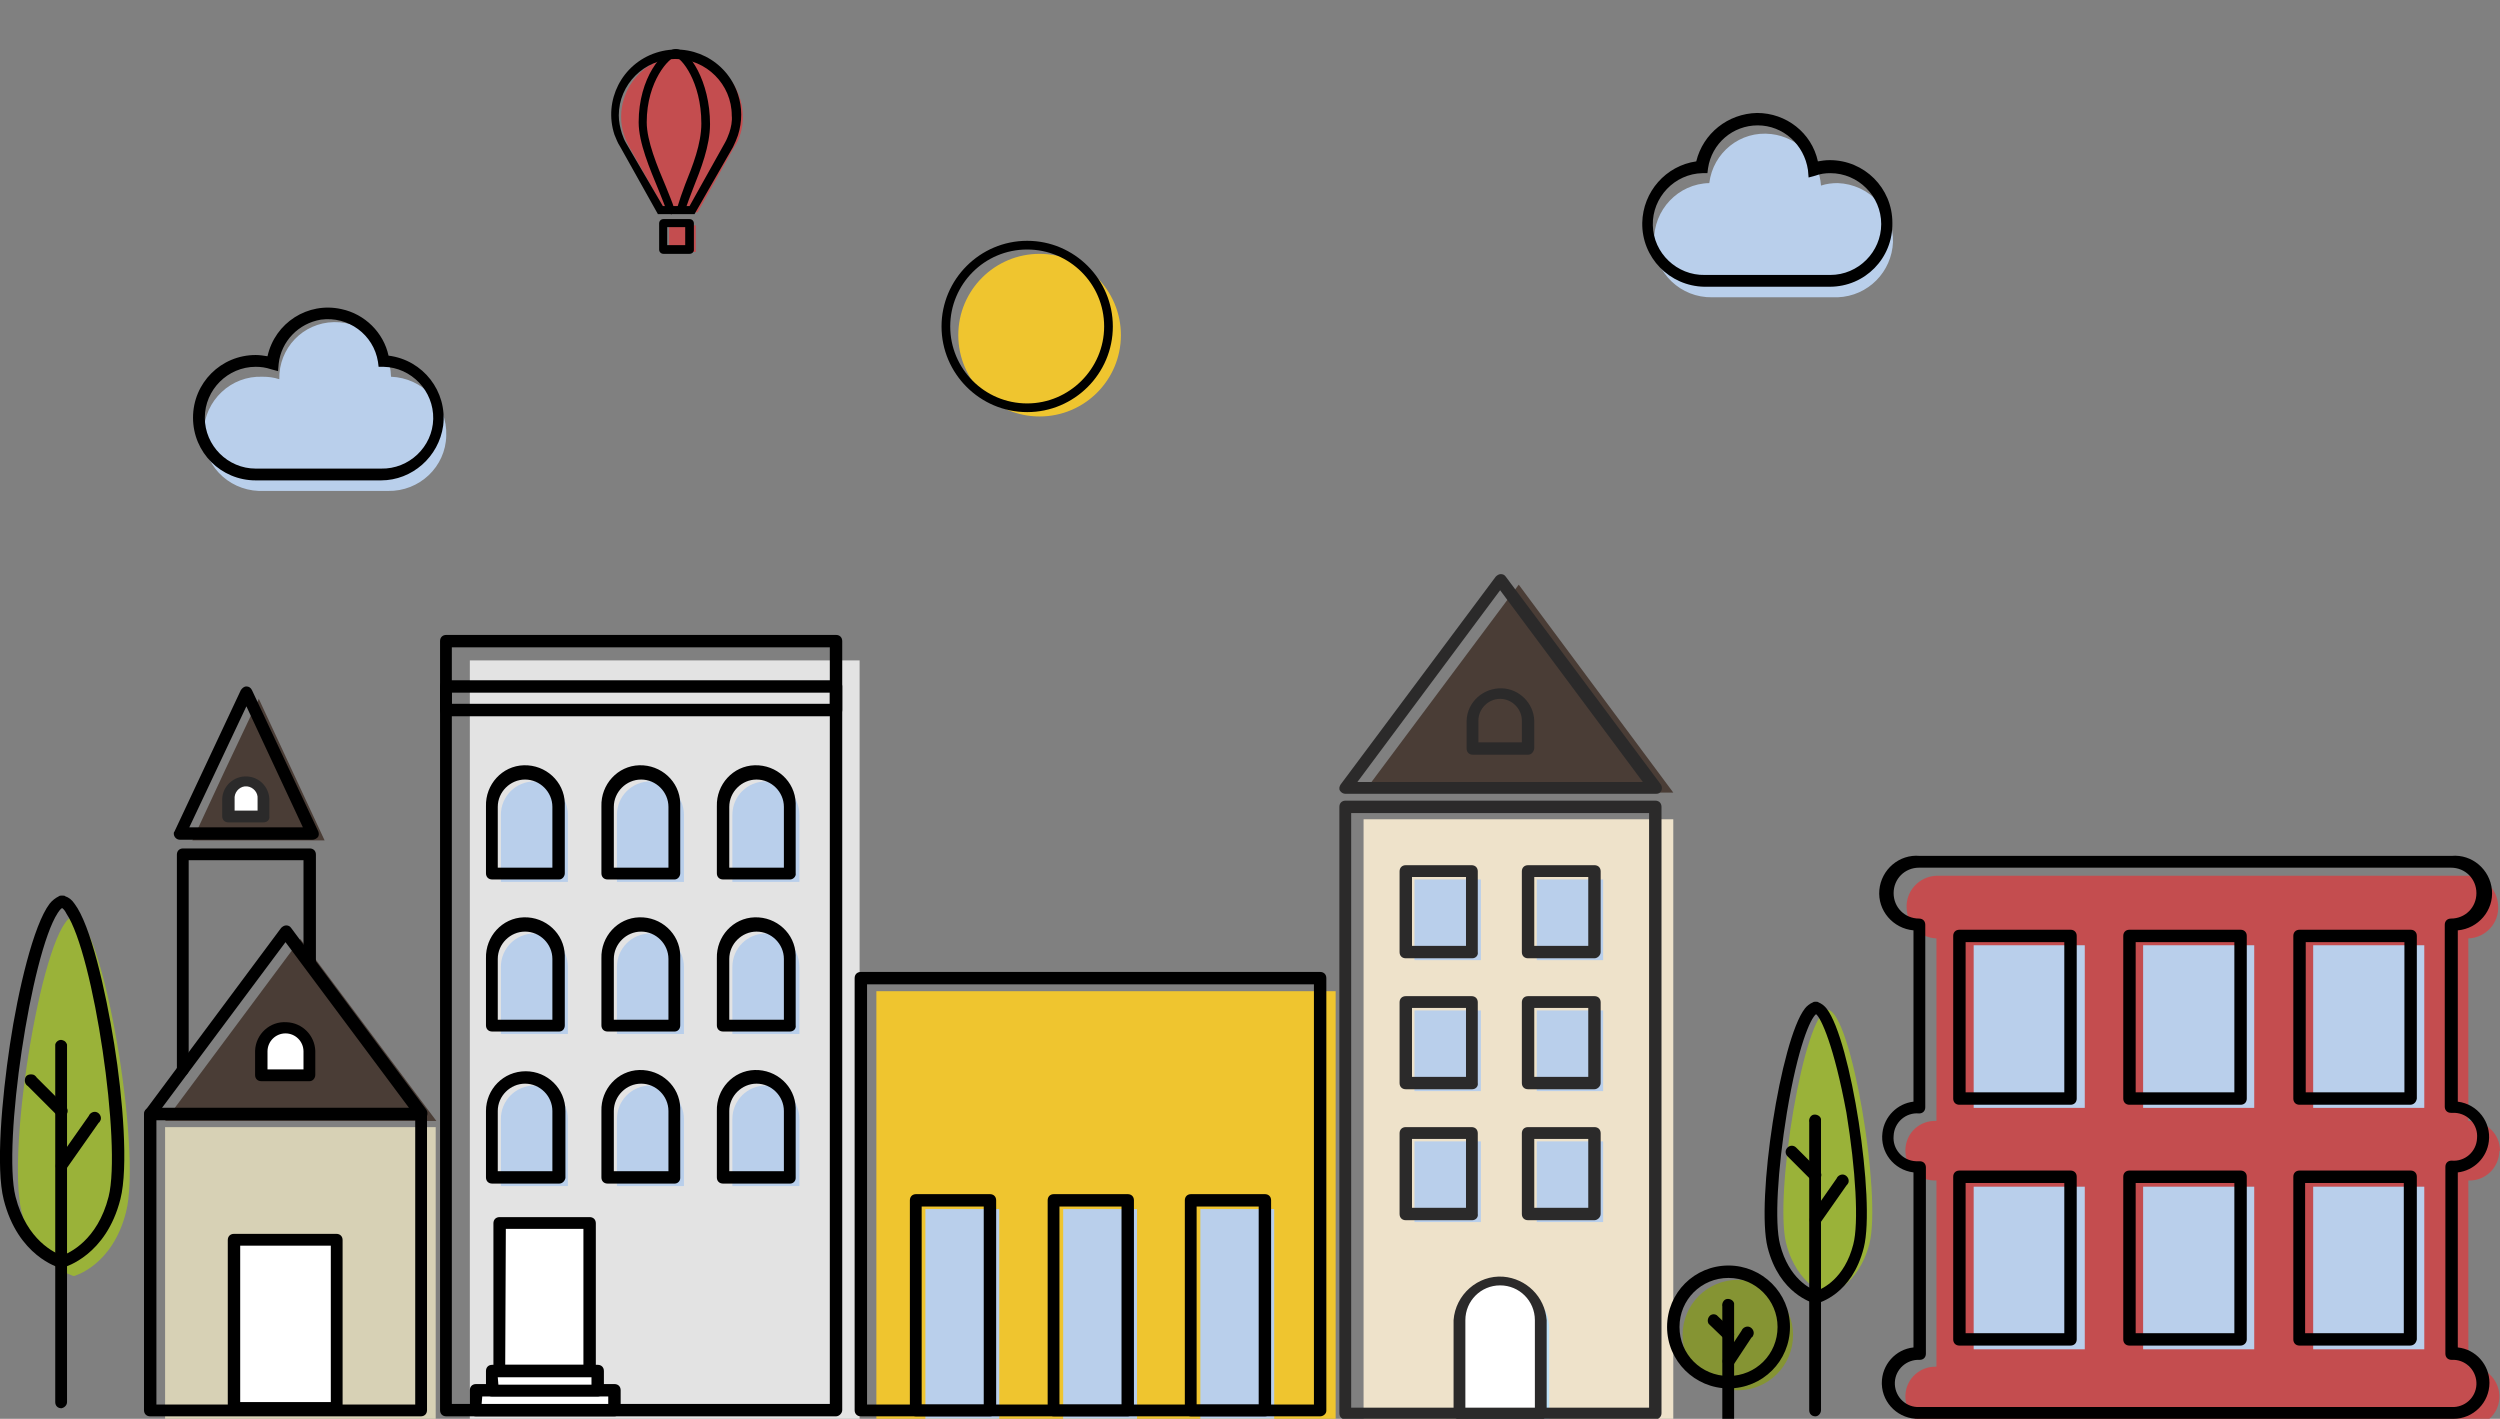 <?xml version="1.0" encoding="utf-8"?>
<!-- Generator: Adobe Illustrator 22.1.0, SVG Export Plug-In . SVG Version: 6.00 Build 0)  -->
<svg version="1.1" id="Layer_1" xmlns="http://www.w3.org/2000/svg" xmlns:xlink="http://www.w3.org/1999/xlink" x="0px" y="0px"
	 viewBox="0 0 402.8 228.6" style="enable-background:new 0 0 402.8 228.6;" xml:space="preserve">
<rect x="0" y="0" width="402.8" height="228.6" fill="#808080" stroke="none"/>
<style type="text/css">
	.st0{fill:#C44D4F;}
	.st1{fill:#E3E3E3;}
	.st2{fill:#4A3D36;}
	.st3{fill:#EEE2CA;}
	.st4{fill:#EFC52F;}
	.st5{fill:#D7D1B5;}
	.st6{fill:#B9CFEB;}
	.st7{fill:#BEE2F7;}
	.st8{fill:#9AB239;}
	.st9{fill:#859433;}
	.st10{fill:#FFFFFF;}
	.st11{fill:#2B2A2A;}
</style>
<title>ASpropAsset 2ciudad</title>
<g id="Layer_2_1_">
	<g id="Layer_1-2">
		<g id="_Group_">
			<path id="_Path_" class="st0" d="M402.8,185.4c0-2.7-2.2-4.8-4.9-4.8c-0.1,0-0.1,0-0.2,0v-29.4c2.8-0.1,5-2.5,4.8-5.3
				c-0.1-2.6-2.2-4.7-4.8-4.8H312c-2.8,0.1-5,2.5-4.8,5.3c0.1,2.6,2.2,4.7,4.8,4.8v29.4c-2.7-0.1-4.9,1.9-5,4.6
				c-0.1,2.7,1.9,4.9,4.6,5c0.1,0,0.3,0,0.4,0v30c-2.6-0.1-4.9,1.9-5,4.6c-0.1,2.6,1.9,4.9,4.6,5c0.1,0,0.3,0,0.4,0h85.7
				c2.6,0.1,4.9-1.9,5-4.6c0.1-2.6-1.9-4.9-4.6-5c-0.1,0-0.3,0-0.4,0v-30c2.7,0.1,4.9-2,5-4.7C402.7,185.5,402.7,185.4,402.8,185.4z
				"/>
			<rect id="_Rectangle_" x="75.7" y="106.4" class="st1" width="62.8" height="123.9"/>
			<polygon id="_Path_2" class="st2" points="219.7,127.7 244.7,94.2 269.6,127.7 			"/>
			<rect id="_Rectangle_2" x="219.7" y="132" class="st3" width="49.9" height="97.7"/>
			<rect id="_Rectangle_3" x="141.2" y="159.7" class="st4" width="74" height="69.7"/>
			<rect id="_Rectangle_4" x="26.6" y="181.6" class="st5" width="43.6" height="47.7"/>
			<polygon id="_Path_3" class="st2" points="41.7,135.4 31,135.4 36.3,124 41.7,112.6 47,124 52.3,135.4 			"/>
			<path id="_Path_4" class="st6" d="M63,60.7c-0.1-5-4.2-8.9-9.2-8.8c-5,0.1-8.9,4.2-8.8,9.2c-0.9-0.3-1.8-0.4-2.7-0.4
				c-5.1-0.2-9.3,3.8-9.5,8.9c-0.2,5.1,3.8,9.3,8.9,9.5c0.2,0,0.4,0,0.6,0h20.2c5.1,0.1,9.3-3.9,9.4-8.9
				C72.1,65.1,68.1,60.9,63,60.7z"/>
			<path id="_Path_5" class="st6" d="M275.4,29.5c0.6-4.9,5-8.5,10-7.9c4.3,0.5,7.7,4,8,8.3c0.9-0.3,1.8-0.4,2.7-0.4
				c5.1,0.2,9,4.4,8.9,9.5c-0.2,4.8-4,8.7-8.9,8.9h-20.2c-5.1,0.1-9.3-3.9-9.4-9S270.4,29.6,275.4,29.5L275.4,29.5z"/>
			<rect id="_Rectangle_5" x="318" y="152.3" class="st6" width="17.9" height="26.2"/>
			<rect id="_Rectangle_6" x="345.3" y="152.3" class="st6" width="17.9" height="26.2"/>
			<rect id="_Rectangle_7" x="372.7" y="152.3" class="st6" width="17.9" height="26.2"/>
			<rect id="_Rectangle_8" x="318" y="191.2" class="st6" width="17.9" height="26.2"/>
			<rect id="_Rectangle_9" x="345.3" y="191.2" class="st6" width="17.9" height="26.2"/>
			<rect id="_Rectangle_10" x="372.7" y="191.2" class="st6" width="17.9" height="26.2"/>
			<rect id="_Rectangle_11" x="227.9" y="162.8" class="st6" width="10.7" height="13"/>
			<rect id="_Rectangle_12" x="247.6" y="162.8" class="st6" width="10.7" height="13"/>
			<rect id="_Rectangle_13" x="227.9" y="141.7" class="st6" width="10.7" height="13"/>
			<rect id="_Rectangle_14" x="247.6" y="141.7" class="st6" width="10.7" height="13"/>
			<rect id="_Rectangle_15" x="227.9" y="183.9" class="st6" width="10.7" height="13"/>
			<rect id="_Rectangle_16" x="247.6" y="183.9" class="st6" width="10.7" height="13"/>
			<path id="_Path_6" class="st7" d="M243.1,207.5c-3.6,0-6.6,2.9-6.6,6.6l0,0v15.1h13.1V214C249.6,210.4,246.7,207.5,243.1,207.5z"
				/>
			<path id="_Path_7" class="st6" d="M86.1,125.9c-3,0-5.4,2.4-5.4,5.4c0,0,0,0,0,0v10.8h10.8v-10.8
				C91.5,128.3,89.1,125.9,86.1,125.9C86.1,125.9,86.1,125.9,86.1,125.9z"/>
			<path id="_Path_8" class="st6" d="M104.8,125.9c-3,0-5.4,2.4-5.4,5.4l0,0v10.8h10.8v-10.8C110.2,128.3,107.7,125.9,104.8,125.9z"
				/>
			<path id="_Path_9" class="st6" d="M123.4,125.9c-3,0-5.4,2.4-5.4,5.4c0,0,0,0,0,0v10.8h10.8v-10.8
				C128.8,128.3,126.4,125.9,123.4,125.9C123.4,125.9,123.4,125.9,123.4,125.9z"/>
			<path id="_Path_10" class="st6" d="M86.1,150.4c-3,0-5.4,2.4-5.4,5.4c0,0,0,0,0,0v10.8h10.8v-10.8
				C91.5,152.8,89.1,150.4,86.1,150.4C86.1,150.4,86.1,150.4,86.1,150.4z"/>
			<path id="_Path_11" class="st6" d="M104.8,150.4c-3,0-5.4,2.4-5.4,5.4v10.8h10.8v-10.8C110.2,152.8,107.7,150.4,104.8,150.4z"/>
			<path id="_Path_12" class="st6" d="M123.4,150.4c-3,0-5.4,2.4-5.4,5.4c0,0,0,0,0,0v10.8h10.8v-10.8
				C128.8,152.8,126.4,150.4,123.4,150.4C123.4,150.4,123.4,150.4,123.4,150.4z"/>
			<path id="_Path_13" class="st6" d="M86.1,174.9c-3,0-5.4,2.4-5.4,5.4c0,0,0,0,0,0v10.8h10.8v-10.8
				C91.5,177.3,89.1,174.9,86.1,174.9C86.1,174.9,86.1,174.9,86.1,174.9z"/>
			<path id="_Path_14" class="st6" d="M104.8,174.9c-3,0-5.4,2.4-5.4,5.4v10.8h10.8v-10.8C110.2,177.3,107.7,174.9,104.8,174.9z"/>
			<path id="_Path_15" class="st6" d="M123.4,174.9c-3,0-5.4,2.4-5.4,5.4c0,0,0,0,0,0v10.8h10.8v-10.8
				C128.8,177.3,126.4,174.9,123.4,174.9C123.4,174.9,123.4,174.9,123.4,174.9z"/>
			<rect id="_Rectangle_17" x="149.1" y="194.8" class="st6" width="11.9" height="33.8"/>
			<rect id="_Rectangle_18" x="171.3" y="194.8" class="st6" width="11.9" height="33.8"/>
			<rect id="_Rectangle_19" x="193.4" y="194.8" class="st6" width="11.9" height="33.8"/>
			<g id="_Group_2">
				<path id="_Path_16" class="st8" d="M11.9,147.6c-4.8,0.5-11,37.7-8.4,47.7c2.2,8.7,8.4,10.3,8.4,10.3s6.2-1.6,8.4-10.3
					C22.9,185.3,16.6,148.1,11.9,147.6z"/>
				<path id="_Path_17" class="st8" d="M11.8,147.6L11.8,147.6z"/>
			</g>
			<path id="_Path_18" class="st0" d="M119.2,21.9L119.2,21.9c1.7-5.1-1.1-10.7-6.2-12.4c-5.1-1.7-10.7,1.1-12.4,6.2
				c-0.7,2-0.7,4.2,0,6.2l0,0c0.2,0.6,0.5,1.2,0.8,1.8l5.9,10.5h5.1l5.9-10.5C118.7,23.1,119,22.5,119.2,21.9z"/>
			<rect id="_Rectangle_20" x="107.8" y="36.3" class="st0" width="4.3" height="4.3"/>
			<circle id="_Path_19" class="st4" cx="167.5" cy="54" r="13.1"/>
			<polygon id="_Path_20" class="st2" points="26.6,180.6 48.4,151.3 70.3,180.6 			"/>
			<g id="_Group_3">
				<path id="_Path_21" class="st8" d="M294.5,162.7c-3.8,0.4-8.7,29.9-6.7,37.7c1.8,6.9,6.7,8.2,6.7,8.2s4.9-1.3,6.7-8.2
					C303.2,192.6,298.3,163.1,294.5,162.7z"/>
				<path id="_Path_22" class="st8" d="M294.5,162.7L294.5,162.7z"/>
				<circle id="_Path_23" class="st9" cx="280" cy="215.1" r="8.9"/>
			</g>
			<g id="_Group_4">
				<path id="_Compound_Path_" d="M61.4,77.4H41.2c-5.6,0-10.1-4.5-10.1-10.1c0-5.6,4.5-10.1,10.1-10.1c0.6,0,1.3,0.1,1.9,0.2
					c1.2-5.4,6.5-8.8,11.9-7.6c3.8,0.8,6.8,3.8,7.6,7.5c5.6,0.7,9.5,5.8,8.8,11.3C70.7,73.6,66.4,77.4,61.4,77.4z M41.2,59.1
					c-4.5,0-8.2,3.7-8.2,8.2c0,4.5,3.7,8.2,8.2,8.2h20.2c4.5,0.1,8.3-3.5,8.4-8c0.1-4.5-3.5-8.3-8-8.4h-0.8l-0.1-0.8
					c-0.7-4.4-4.8-7.4-9.2-6.8c-3.6,0.6-6.4,3.5-6.8,7.1l-0.1,1.2l-1.1-0.3C42.8,59.2,42,59.1,41.2,59.1z"/>
			</g>
			<g id="_Group_5">
				<path id="_Compound_Path_2" d="M294.8,46.2h-20.2c-5.6-0.1-10.1-4.7-10-10.3c0.1-5,3.8-9.2,8.7-9.9c1.1-4.5,5.1-7.7,9.8-7.8
					c4.7,0,8.8,3.2,9.8,7.8c0.6-0.1,1.2-0.2,1.9-0.2c5.6,0,10.1,4.5,10.1,10.1C305,41.6,300.5,46.2,294.8,46.2L294.8,46.2z
					 M283.2,20.2c-4,0-7.4,2.9-8,6.9l-0.1,0.8h-0.8c-4.5,0.1-8.1,3.9-8,8.4s3.9,8.1,8.4,8h20.2c4.5,0,8.2-3.7,8.2-8.2
					c0-4.5-3.7-8.2-8.2-8.2c0,0,0,0,0,0c-0.8,0-1.6,0.1-2.4,0.4l-1.1,0.3l-0.1-1.2C290.7,23.3,287.3,20.2,283.2,20.2L283.2,20.2z"/>
			</g>
			<g id="_Group_6">
				<path id="_Compound_Path_3" d="M394.9,228.6h-85.7c-3.2,0.1-5.9-2.4-6-5.6c0-0.1,0-0.1,0-0.2c0-2.9,2.2-5.4,5.1-5.7v-28.2
					c-3.2-0.4-5.4-3.3-5-6.4c0.3-2.6,2.4-4.7,5-5v-27.6c-3.3-0.3-5.8-3.2-5.5-6.5s3.2-5.8,6.5-5.5H395c3.3-0.3,6.2,2.2,6.5,5.5
					s-2.2,6.2-5.5,6.5v27.6c3.2,0.4,5.4,3.3,5,6.4c-0.3,2.6-2.4,4.7-5,5v28.2c2.9,0.3,5.1,2.8,5.1,5.7c0,3.2-2.6,5.8-5.8,5.8
					C395.2,228.6,395,228.6,394.9,228.6z M309.2,139.8c-2.3,0-4.1,1.8-4.1,4.1c0,2.3,1.8,4.1,4.1,4.1c0.6,0,1,0.4,1,1v29.4
					c0,0.6-0.4,1-1,1c-2.1-0.2-4,1.4-4.1,3.6c-0.2,2.1,1.4,4,3.6,4.1c0.2,0,0.4,0,0.6,0c0.6,0,1,0.4,1,1v30c0,0.6-0.4,1-1,1
					c-2.1-0.1-3.9,1.5-4,3.6c-0.1,2.1,1.5,3.9,3.6,4c0.1,0,0.3,0,0.4,0h85.7c2.1,0.1,3.9-1.5,4-3.6c0.1-2.1-1.5-3.9-3.6-4
					c-0.1,0-0.3,0-0.4,0c-0.6,0-1-0.4-1-1V188c0-0.6,0.4-1,1-1c2.1,0.2,4-1.4,4.1-3.6c0.2-2.1-1.4-4-3.6-4.1c-0.2,0-0.4,0-0.6,0
					c-0.6,0-1-0.4-1-1V149c0-0.6,0.4-1,1-1c2.3,0,4.1-1.8,4.1-4.1c0-2.3-1.8-4.1-4.1-4.1L309.2,139.8z"/>
			</g>
			<g id="_Group_7">
				<path id="_Compound_Path_4" d="M333.6,178h-17.9c-0.6,0-1-0.4-1-1v-26.2c0-0.6,0.4-1,1-1h17.9c0.6,0,1,0.4,1,1V177
					C334.6,177.6,334.2,178,333.6,178z M316.7,176h15.9v-24.2h-15.9V176z"/>
			</g>
			<g id="_Group_8">
				<path id="_Compound_Path_5" d="M361,178h-17.9c-0.6,0-1-0.4-1-1v-26.2c0-0.6,0.4-1,1-1H361c0.6,0,1,0.4,1,1V177
					C362,177.6,361.6,178,361,178z M344.1,176H360v-24.2h-15.9V176z"/>
			</g>
			<g id="_Group_9">
				<path id="_Compound_Path_6" d="M388.3,178h-17.8c-0.6,0-1-0.4-1-1v-26.2c0-0.6,0.4-1,1-1h17.9c0.6,0,1,0.4,1,1V177
					C389.3,177.6,388.9,178,388.3,178L388.3,178z M371.5,176h15.9v-24.2h-15.9V176z"/>
			</g>
			<g id="_Group_10">
				<path id="_Compound_Path_7" d="M333.6,216.8h-17.9c-0.6,0-1-0.4-1-1v-26.2c0-0.6,0.4-1,1-1h17.9c0.6,0,1,0.4,1,1v26.2
					C334.6,216.4,334.2,216.8,333.6,216.8z M316.7,214.8h15.9v-24.2h-15.9V214.8z"/>
			</g>
			<g id="_Group_11">
				<path id="_Compound_Path_8" d="M361,216.8h-17.9c-0.6,0-1-0.4-1-1v-26.2c0-0.6,0.4-1,1-1H361c0.6,0,1,0.4,1,1v26.2
					C362,216.4,361.5,216.8,361,216.8z M344.1,214.8H360v-24.2h-15.9L344.1,214.8z"/>
			</g>
			<g id="_Group_12">
				<path id="_Compound_Path_9" d="M388.3,216.8h-17.8c-0.6,0-1-0.4-1-1v-26.2c0-0.6,0.4-1,1-1h17.9c0.6,0,1,0.4,1,1v26.2
					C389.3,216.4,388.9,216.8,388.3,216.8z M371.4,214.8h15.9v-24.2h-15.9L371.4,214.8z"/>
			</g>
			<g id="_Group_13">
				<path id="_Path_24" d="M272.5,234.2h-205c-0.5,0.1-0.9,0.7-0.7,1.2c0.1,0.4,0.4,0.6,0.7,0.7h205c0.5,0.1,1.1-0.2,1.2-0.7
					c0.1-0.5-0.2-1.1-0.7-1.2C272.9,234.2,272.7,234.2,272.5,234.2z"/>
				<path id="_Path_25" d="M401,234.2h-40c-0.5,0.1-0.9,0.7-0.7,1.2c0.1,0.4,0.4,0.6,0.7,0.7h40c0.5,0.1,1.1-0.2,1.2-0.7
					c0.1-0.5-0.2-1.1-0.7-1.2C401.3,234.2,401.2,234.2,401,234.2z"/>
				<path id="_Path_26" d="M355.7,234.2h-72.1c-0.5-0.1-1.1,0.2-1.2,0.7c-0.1,0.5,0.2,1.1,0.7,1.2c0.2,0,0.3,0,0.5,0h72
					c0.5-0.1,0.9-0.7,0.7-1.2C356.3,234.6,356,234.3,355.7,234.2L355.7,234.2z"/>
				<path id="_Path_27" d="M60.9,234.2H6.3c-0.5,0.1-0.9,0.7-0.7,1.2c0.1,0.4,0.4,0.6,0.7,0.7h54.6c0.5,0.1,1.1-0.2,1.2-0.7
					c0.1-0.5-0.2-1.1-0.7-1.2C61.2,234.2,61,234.2,60.9,234.2z"/>
			</g>
			<g id="_Group_14">
				<path id="_Compound_Path_10" d="M212.7,228.2h-74c-0.6,0-1-0.4-1-1v-69.6c0-0.6,0.4-1,1-1h74c0.6,0,1,0.4,1,1v69.7
					C213.7,227.8,213.2,228.2,212.7,228.2z M139.7,226.3h72v-67.7h-72V226.3z"/>
			</g>
			<g id="_Group_15">
				<path id="_Compound_Path_11" d="M159.5,228.2h-11.9c-0.6,0-1-0.4-1-1v-33.8c0-0.6,0.4-1,1-1h11.9c0.6,0,1,0.4,1,1v33.8
					C160.5,227.8,160.1,228.2,159.5,228.2z M148.5,226.3h10v-31.9h-10V226.3z"/>
			</g>
			<g id="_Group_16">
				<path id="_Compound_Path_12" d="M181.7,228.2h-11.9c-0.6,0-1-0.4-1-1v-33.8c0-0.6,0.4-1,1-1h11.9c0.6,0,1,0.4,1,1v33.8
					C182.7,227.8,182.2,228.2,181.7,228.2z M170.7,226.3h10v-31.9h-10V226.3z"/>
			</g>
			<g id="_Group_17">
				<path id="_Compound_Path_13" d="M203.8,228.2h-11.9c-0.6,0-1-0.4-1-1v-33.8c0-0.6,0.4-1,1-1h11.9c0.6,0,1,0.4,1,1v33.8
					C204.8,227.8,204.4,228.2,203.8,228.2z M192.8,226.3h10v-31.9h-10V226.3z"/>
			</g>
			<g id="_Group_18">
				<path id="_Compound_Path_14" d="M134.7,228.2H71.9c-0.6,0-1-0.4-1-1V103.3c0-0.6,0.4-1,1-1h62.8c0.6,0,1,0.4,1,1v123.9
					C135.7,227.7,135.2,228.2,134.7,228.2z M72.8,226.2h60.9V104.3H72.8V226.2z"/>
			</g>
			<g id="_Group_19">
				<path id="_Compound_Path_15" d="M134.7,115.4H71.9c-0.6,0-1-0.4-1-1v-3.8c0-0.6,0.4-1,1-1h62.8c0.6,0,1,0.4,1,1v3.8
					C135.7,115,135.3,115.4,134.7,115.4z M72.8,113.4h60.9v-1.8H72.8V113.4z"/>
			</g>
			<g id="_Group_20">
				<path id="_Compound_Path_16" d="M90.1,141.7H79.3c-0.6,0-1-0.4-1-1v-10.8c-0.1-3.5,2.6-6.5,6.1-6.6c3.5-0.1,6.5,2.6,6.6,6.1
					c0,0.2,0,0.3,0,0.5v10.8C91,141.2,90.6,141.7,90.1,141.7z M80.2,139.8h8.8v-9.8c0-2.4-2-4.4-4.4-4.4c-2.4,0-4.4,2-4.4,4.4V139.8
					z"/>
			</g>
			<g id="_Group_21">
				<path id="_Compound_Path_17" d="M108.7,141.7H97.9c-0.6,0-1-0.4-1-1v-10.8c-0.1-3.5,2.6-6.5,6.1-6.6c3.5-0.1,6.5,2.6,6.6,6.1
					c0,0.2,0,0.3,0,0.5v10.8C109.6,141.2,109.2,141.7,108.7,141.7z M98.9,139.8h8.8v-9.8c0-2.4-2-4.4-4.4-4.4c-2.4,0-4.4,2-4.4,4.4
					c0,0,0,0,0,0L98.9,139.8z"/>
			</g>
			<g id="_Group_22">
				<path id="_Compound_Path_18" d="M127.3,141.7h-10.8c-0.6,0-1-0.4-1-1v-10.8c-0.1-3.5,2.6-6.5,6.1-6.6s6.5,2.6,6.6,6.1
					c0,0.2,0,0.3,0,0.5v10.8C128.3,141.2,127.8,141.7,127.3,141.7z M117.5,139.8h8.8v-9.8c0-2.4-2-4.4-4.4-4.4c-2.4,0-4.4,2-4.4,4.4
					c0,0,0,0,0,0L117.5,139.8z"/>
			</g>
			<g id="_Group_23">
				<path id="_Compound_Path_19" d="M90.1,166.2H79.3c-0.6,0-1-0.4-1-1v-10.8c-0.1-3.5,2.6-6.5,6.1-6.6c3.5-0.1,6.5,2.6,6.6,6.1
					c0,0.2,0,0.3,0,0.5v10.8C91,165.8,90.6,166.2,90.1,166.2z M80.2,164.3h8.8v-9.8c0-2.4-2-4.4-4.4-4.4c-2.4,0-4.4,2-4.4,4.4V164.3
					z"/>
			</g>
			<g id="_Group_24">
				<path id="_Compound_Path_20" d="M108.7,166.2H97.9c-0.6,0-1-0.4-1-1v-10.8c-0.1-3.5,2.6-6.5,6.1-6.6c3.5-0.1,6.5,2.6,6.6,6.1
					c0,0.2,0,0.3,0,0.5v10.8C109.6,165.8,109.2,166.2,108.7,166.2z M98.9,164.3h8.8v-9.8c0-2.4-2-4.4-4.4-4.4c-2.4,0-4.4,2-4.4,4.4
					c0,0,0,0,0,0L98.9,164.3z"/>
			</g>
			<g id="_Group_25">
				<path id="_Compound_Path_21" d="M127.3,166.2h-10.8c-0.6,0-1-0.4-1-1v-10.8c-0.1-3.5,2.6-6.5,6.1-6.6s6.5,2.6,6.6,6.1
					c0,0.2,0,0.3,0,0.5v10.8C128.3,165.8,127.8,166.2,127.3,166.2z M117.5,164.3h8.8v-9.8c0-2.4-2-4.4-4.4-4.4c-2.4,0-4.4,2-4.4,4.4
					L117.5,164.3z"/>
			</g>
			<g id="_Group_26">
				<path id="_Compound_Path_22" d="M90.1,190.7H79.3c-0.6,0-1-0.4-1-1V179c0-3.5,2.8-6.4,6.4-6.4c3.5,0,6.4,2.8,6.4,6.4
					c0,0,0,0,0,0v10.8C91,190.3,90.6,190.7,90.1,190.7z M80.2,188.7h8.8V179c0-2.4-2-4.4-4.4-4.4c-2.4,0-4.4,2-4.4,4.4V188.7z"/>
			</g>
			<g id="_Group_27">
				<path id="_Compound_Path_23" d="M108.7,190.7H97.9c-0.6,0-1-0.4-1-1V179c-0.1-3.5,2.6-6.5,6.1-6.6c3.5-0.1,6.5,2.6,6.6,6.1
					c0,0.2,0,0.3,0,0.5v10.8C109.6,190.3,109.2,190.7,108.7,190.7z M98.9,188.7h8.8V179c0-2.4-2-4.4-4.4-4.4c-2.4,0-4.4,2-4.4,4.4
					c0,0,0,0,0,0L98.9,188.7z"/>
			</g>
			<g id="_Group_28">
				<path id="_Compound_Path_24" d="M127.3,190.7h-10.8c-0.6,0-1-0.4-1-1V179c-0.1-3.5,2.6-6.5,6.1-6.6s6.5,2.6,6.6,6.1
					c0,0.2,0,0.3,0,0.5v10.8C128.2,190.3,127.8,190.7,127.3,190.7z M117.5,188.7h8.8V179c0-2.4-2-4.4-4.4-4.4c-2.4,0-4.4,2-4.4,4.4
					c0,0,0,0,0,0L117.5,188.7z"/>
			</g>
			<g id="_Group_29">
				<rect id="_Rectangle_21" x="80.5" y="197.1" class="st10" width="14.5" height="23.9"/>
				<path id="_Compound_Path_25" d="M95,221.9H80.5c-0.6,0-1-0.4-1-1v-23.8c0-0.6,0.4-1,1-1H95c0.6,0,1,0.4,1,1v23.9
					C96,221.5,95.5,221.9,95,221.9z M81.4,219.9h12.6V198H81.5L81.4,219.9z"/>
			</g>
			<g id="_Group_30">
				<rect id="_Rectangle_22" x="37.7" y="199.8" class="st10" width="16.5" height="27.1"/>
				<path id="_Compound_Path_26" d="M54.3,227.9H37.7c-0.6,0-1-0.4-1-1v-27.1c0-0.6,0.4-1,1-1h16.5c0.6,0,1,0.4,1,1v27.1
					C55.3,227.5,54.8,227.9,54.3,227.9z M38.7,225.9h14.6v-25.2H38.7V225.9z"/>
			</g>
			<g id="_Group_31">
				<rect id="_Rectangle_23" x="76.7" y="224.1" class="st10" width="22.3" height="3.1"/>
				<path id="_Compound_Path_27" d="M99,228.2H76.7c-0.6,0-1-0.4-1-1V224c0-0.6,0.4-1,1-1H99c0.6,0,1,0.4,1,1v3.1
					C100,227.7,99.6,228.2,99,228.2z M77.6,226.2H98V225H77.7L77.6,226.2z"/>
			</g>
			<g id="_Group_32">
				<rect id="_Rectangle_24" x="79.3" y="220.9" class="st10" width="17" height="3.1"/>
				<path id="_Compound_Path_28" d="M96.3,225h-17c-0.6,0-1-0.4-1-1v-3.1c0-0.6,0.4-1,1-1h17c0.6,0,1,0.4,1,1v3.1
					C97.3,224.6,96.8,225,96.3,225z M80.3,223.1h15v-1.2H80.2L80.3,223.1z"/>
			</g>
			<g id="_Group_33">
				<path id="_Compound_Path_29" class="st11" d="M266.7,127.9h-49.9c-0.4,0-0.7-0.2-0.9-0.5c-0.2-0.3-0.1-0.7,0.1-1l25-33.5
					c0.2-0.2,0.5-0.4,0.8-0.4c0.3,0,0.6,0.1,0.8,0.4l25,33.5c0.3,0.5,0.2,1.1-0.3,1.4C267.1,127.9,266.9,127.9,266.7,127.9
					L266.7,127.9z M218.7,126h46l-23-30.9L218.7,126z"/>
			</g>
			<g id="_Group_34">
				<path id="_Compound_Path_30" class="st11" d="M266.7,228.7h-49.9c-0.6,0-1-0.4-1-1V130c0-0.6,0.4-1,1-1h49.9c0.6,0,1,0.4,1,1
					v97.7C267.7,228.3,267.2,228.7,266.7,228.7C266.7,228.7,266.7,228.7,266.7,228.7z M217.7,226.8h48V131h-48V226.8z"/>
			</g>
			<g id="_Group_35">
				<path id="_Compound_Path_31" class="st11" d="M246.2,121.6h-8.9c-0.6,0-1-0.4-1-1v-4.5c0.1-3,2.7-5.3,5.7-5.2
					c2.8,0.1,5.1,2.4,5.2,5.2v4.5C247.1,121.2,246.7,121.6,246.2,121.6z M238.2,119.6h7v-3.5c0-1.9-1.6-3.5-3.5-3.5
					s-3.5,1.6-3.5,3.5V119.6z"/>
			</g>
			<g id="_Group_36">
				<path id="_Compound_Path_32" d="M67.8,180.4H24.2c-0.6,0-1-0.5-0.9-1.1c0-0.2,0.1-0.3,0.2-0.5l21.8-29.3
					c0.2-0.2,0.5-0.4,0.8-0.4c0.3,0,0.6,0.1,0.8,0.4l21.8,29.3c0.2,0.3,0.2,0.7,0.1,1C68.5,180.2,68.2,180.4,67.8,180.4z
					 M26.1,178.5h39.8L46,151.8L26.1,178.5z"/>
			</g>
			<g id="_Group_37">
				<path id="_Path_28" class="st10" d="M46,165.4c-2.1,0-3.9,1.7-3.9,3.9v3.9h7.8v-3.9C49.9,167.2,48.1,165.4,46,165.4z"/>
				<path id="_Compound_Path_33" d="M49.9,174.2h-7.8c-0.6,0-1-0.4-1-1v-3.9c0.1-2.7,2.4-4.8,5.1-4.6c2.5,0.1,4.5,2.1,4.6,4.6v3.9
					C50.8,173.7,50.4,174.2,49.9,174.2z M43.1,172.3h5.8v-2.9c0-1.6-1.3-2.9-2.9-2.9c-1.6,0-2.9,1.3-2.9,2.9c0,0,0,0,0,0V172.3z"/>
			</g>
			<g id="_Group_38">
				<path id="_Path_29" class="st10" d="M39.7,125.9c-1.6,0-2.8,1.3-2.8,2.8l0,0v2.8h5.7v-2.8C42.5,127.2,41.2,125.9,39.7,125.9z"/>
				<path id="_Compound_Path_34" class="st11" d="M42.5,132.5h-5.7c-0.6,0-1-0.4-1-1v-2.8c0.1-2.1,1.9-3.7,4-3.6
					c2,0.1,3.5,1.7,3.6,3.6v2.8C43.5,132.1,43,132.5,42.5,132.5z M37.8,130.6h3.7v-1.9c0.1-1-0.7-1.9-1.7-2c-1-0.1-1.9,0.7-2,1.7
					c0,0.1,0,0.2,0,0.3V130.6z"/>
			</g>
			<g id="_Group_39">
				<path id="_Compound_Path_35" class="st11" d="M237.2,175.5h-10.7c-0.6,0-1-0.4-1-1v-13c0-0.6,0.4-1,1-1h10.6c0.6,0,1,0.4,1,1v13
					C238.2,175,237.8,175.5,237.2,175.5z M227.5,173.5h8.7v-11.1h-8.7V173.5z"/>
			</g>
			<g id="_Group_40">
				<path id="_Compound_Path_36" class="st11" d="M256.9,175.5h-10.7c-0.6,0-1-0.4-1-1v-13c0-0.6,0.4-1,1-1h10.7c0.6,0,1,0.4,1,1v13
					C257.9,175,257.4,175.5,256.9,175.5z M247.2,173.5h8.7v-11.1h-8.7V173.5z"/>
			</g>
			<g id="_Group_41">
				<path id="_Compound_Path_37" class="st11" d="M237.2,154.4h-10.7c-0.6,0-1-0.4-1-1v-13c0-0.6,0.4-1,1-1h10.6c0.6,0,1,0.4,1,1v13
					C238.2,153.9,237.8,154.4,237.2,154.4z M227.5,152.4h8.7v-11.1h-8.7V152.4z"/>
			</g>
			<g id="_Group_42">
				<path id="_Compound_Path_38" class="st11" d="M256.9,154.4h-10.7c-0.6,0-1-0.4-1-1v-13c0-0.6,0.4-1,1-1h10.7c0.6,0,1,0.4,1,1v13
					C257.9,153.9,257.4,154.4,256.9,154.4z M247.2,152.4h8.7v-11.1h-8.7V152.4z"/>
			</g>
			<g id="_Group_43">
				<path id="_Compound_Path_39" class="st11" d="M237.2,196.6h-10.7c-0.6,0-1-0.4-1-1v-13c0-0.6,0.4-1,1-1h10.6c0.6,0,1,0.4,1,1v13
					C238.2,196.1,237.8,196.6,237.2,196.6z M227.5,194.6h8.7v-11.1h-8.7V194.6z"/>
			</g>
			<g id="_Group_44">
				<path id="_Compound_Path_40" class="st11" d="M256.9,196.6h-10.7c-0.6,0-1-0.4-1-1v-13c0-0.6,0.4-1,1-1h10.7c0.6,0,1,0.4,1,1v13
					C257.9,196.1,257.4,196.6,256.9,196.6z M247.2,194.6h8.7v-11.1h-8.7V194.6z"/>
			</g>
			<g id="_Group_45">
				<path id="_Path_30" class="st10" d="M241.7,206.1c-3.6,0-6.6,2.9-6.6,6.6l0,0v15.1h13.1v-15.1
					C248.3,209.1,245.3,206.1,241.7,206.1L241.7,206.1z"/>
				<path id="_Compound_Path_41" class="st11" d="M248.3,228.7h-13.1c-0.6,0-1-0.4-1-1v-15c0.3-4.1,3.9-7.3,8-7c3.7,0.3,6.7,3.2,7,7
					v15.1C249.1,228.3,248.8,228.7,248.3,228.7z M236.1,226.8h11.2v-14.1c0-3.1-2.5-5.6-5.6-5.6s-5.6,2.5-5.6,5.6l0,0V226.8z"/>
			</g>
			<g id="_Group_46">
				<path id="_Path_31" d="M9.9,226.9c-0.6,0-1-0.4-1-1v-57.6c0.1-0.5,0.7-0.9,1.2-0.7c0.4,0.1,0.6,0.4,0.7,0.7v57.6
					C10.8,226.4,10.4,226.8,9.9,226.9z"/>
			</g>
			<g id="_Group_47">
				<path id="_Path_32" d="M9.9,180c-0.3,0-0.5-0.1-0.7-0.3L4.5,175c-0.5-0.3-0.6-0.9-0.4-1.4s0.9-0.6,1.4-0.4
					c0.1,0.1,0.3,0.2,0.4,0.4l4.7,4.7c0.4,0.4,0.4,1,0,1.4C10.4,179.9,10.1,180,9.9,180z"/>
			</g>
			<g id="_Group_48">
				<path id="_Path_33" d="M9.9,188.8c-0.6,0-1-0.5-0.9-1.1c0-0.2,0.1-0.3,0.1-0.5l5.2-7.4c0.2-0.5,0.8-0.8,1.3-0.6
					c0.5,0.2,0.8,0.8,0.6,1.3c-0.1,0.1-0.1,0.3-0.3,0.4l-5.2,7.4C10.5,188.6,10.2,188.8,9.9,188.8z"/>
			</g>
			<g id="_Group_49">
				<g id="_Group_50">
					<path id="_Compound_Path_42" d="M10,204.3c-0.1,0-0.2,0-0.3,0c-0.3-0.1-6.8-1.9-9.1-11c-1.3-5.1-0.3-16.3,1-25S5.4,149,8,145.6
						c0.4-0.5,0.9-0.9,1.5-1.2c0.1-0.1,0.3-0.1,0.4-0.1h0.2c0.2,0,0.3,0,0.4,0.1c0.6,0.2,1.1,0.6,1.5,1.2c2.6,3.4,5,13.9,6.4,22.6
						s2.3,19.9,1,25c-2.3,9.1-8.9,10.9-9.1,11C10.1,204.2,10.1,204.2,10,204.3z M10,146.3c-0.3,0.2-0.5,0.5-0.7,0.8
						c-4.3,6.6-8.9,37.3-6.8,45.7c1.8,7.1,6.4,9.1,7.5,9.5c1.1-0.4,5.7-2.4,7.5-9.5c2.1-8.4-2.4-39.1-6.8-45.6
						C10.5,146.8,10.3,146.5,10,146.3L10,146.3z"/>
				</g>
			</g>
			<g id="_Group_51">
				<g id="_Group_52">
					<path id="_Path_34" d="M292.5,228.2c-0.6,0-1-0.4-1-1v-46.4c-0.1-0.5,0.2-1.1,0.7-1.2s1.1,0.2,1.2,0.7c0,0.2,0,0.3,0,0.5v46.4
						C293.4,227.7,293,228.2,292.5,228.2z"/>
				</g>
				<g id="_Group_53">
					<path id="_Path_35" d="M292.5,190.4c-0.3,0-0.5-0.1-0.7-0.3l-3.8-3.8c-0.4-0.4-0.4-1,0-1.4c0.4-0.4,1-0.4,1.4,0l3.8,3.8
						c0.4,0.4,0.3,1-0.1,1.4C292.9,190.3,292.7,190.4,292.5,190.4L292.5,190.4z"/>
				</g>
				<g id="_Group_54">
					<path id="_Path_36" d="M292.5,197.5c-0.6,0-1-0.5-0.9-1.1c0-0.2,0.1-0.3,0.1-0.5l4.2-6c0.2-0.5,0.8-0.8,1.3-0.6
						c0.5,0.2,0.8,0.8,0.6,1.3c-0.1,0.2-0.2,0.3-0.3,0.4l-4.2,6C293.1,197.4,292.8,197.5,292.5,197.5z"/>
				</g>
				<g id="_Group_55">
					<g id="_Group_56">
						<path id="_Compound_Path_43" d="M292.6,210c-0.1,0-0.2,0-0.3,0c-0.2-0.1-5.6-1.5-7.5-9s2.1-33.5,6-38.5c0.3-0.4,0.8-0.8,1.3-1
							c0.1-0.1,0.3-0.1,0.4-0.1h0.1c0.1,0,0.3,0,0.4,0.1c0.5,0.2,1,0.6,1.3,1c3.9,5,7.9,30.9,6,38.5s-7.3,8.9-7.5,9
							C292.8,210,292.7,210,292.6,210z M292.6,163.4c-0.9,0.7-2.9,5.1-4.7,15.9c-1.5,9.2-2,17.7-1.1,21.2c1.4,5.5,4.9,7.2,5.9,7.5
							c1-0.4,4.5-2,5.9-7.5c0.9-3.4,0.4-12-1.1-21.2C295.5,168.5,293.4,164,292.6,163.4L292.6,163.4z"/>
					</g>
				</g>
			</g>
			<g id="_Group_57">
				<g id="_Group_58">
					<path id="_Path_37" d="M278.5,236.6c-0.6,0-1-0.4-1-1v-25.1c-0.1-0.5,0.2-1.1,0.7-1.2s1.1,0.2,1.2,0.7c0,0.2,0,0.3,0,0.5v25.1
						C279.4,236.1,279,236.6,278.5,236.6z"/>
				</g>
				<g id="_Group_59">
					<path id="_Path_38" d="M278.5,216c-0.3,0-0.5-0.1-0.7-0.3l-2.5-2.4c-0.3-0.5-0.1-1.1,0.3-1.4c0.3-0.2,0.7-0.2,1,0l2.5,2.4
						c0.4,0.4,0.4,1,0,1.4C279,215.9,278.8,216,278.5,216z"/>
				</g>
				<g id="_Group_60">
					<path id="_Path_39" d="M278.5,220.4c-0.2,0-0.4-0.1-0.5-0.2c-0.4-0.3-0.6-0.9-0.3-1.4l2.9-4.4c0.2-0.5,0.8-0.8,1.3-0.6
						c0.5,0.2,0.8,0.8,0.6,1.3c-0.1,0.2-0.1,0.3-0.3,0.4l-2.9,4.4C279.1,220.3,278.8,220.4,278.5,220.4z"/>
				</g>
				<g id="_Group_61">
					<path id="_Compound_Path_44" d="M278.5,223.7c-5.4,0-9.9-4.4-9.9-9.9s4.4-9.9,9.9-9.9c5.4,0,9.9,4.4,9.9,9.9v0
						C288.4,219.3,284,223.7,278.5,223.7z M278.5,205.9c-4.4,0-7.9,3.5-7.9,7.9s3.5,7.9,7.9,7.9c4.4,0,7.9-3.5,7.9-7.9
						C286.4,209.5,282.9,205.9,278.5,205.9z"/>
				</g>
			</g>
			<g id="_Group_62">
				<path id="_Compound_Path_45" d="M67.8,228.2H24.2c-0.6,0-1-0.4-1-1v-47.7c0-0.6,0.4-1,1-1h43.6c0.6,0,1,0.4,1,1v47.7
					C68.8,227.8,68.4,228.2,67.8,228.2z M25.2,226.3h41.7v-45.8H25.2L25.2,226.3z"/>
			</g>
			<g id="_Group_63">
				<path id="_Path_40" d="M29.5,173.4c-0.6,0-1-0.4-1-1v-34.7c0-0.6,0.4-1,1-1h20.4c0.6,0,1,0.4,1,1V155c-0.1,0.5-0.7,0.9-1.2,0.8
					c-0.4-0.1-0.7-0.4-0.8-0.8v-16.4H30.4v33.8C30.4,172.9,30,173.3,29.5,173.4z"/>
			</g>
			<g id="_Group_64">
				<path id="_Compound_Path_46" d="M50.3,135.3H29c-0.6,0-1-0.5-1-1c0-0.1,0-0.2,0.1-0.3l10.7-22.8c0.2-0.3,0.5-0.6,0.9-0.6
					c0.4,0,0.7,0.2,0.9,0.6l10.7,22.8c0.1,0.3,0.1,0.7-0.1,0.9C51,135.1,50.7,135.3,50.3,135.3z M30.5,133.3h18.3l-9.1-19.5
					L30.5,133.3z"/>
			</g>
			<g id="_Group_65">
				<path id="_Compound_Path_47" d="M111.9,34.5H106l-6.1-10.9c-0.4-0.6-0.6-1.2-0.9-1.9c-1.8-5.5,1.2-11.4,6.7-13.2
					c5.5-1.8,11.4,1.2,13.2,6.7c0.7,2.1,0.7,4.4,0,6.6l0,0c-0.2,0.6-0.5,1.3-0.8,1.9L111.9,34.5z M106.8,33.2h4.3l5.7-10.2
					c0.3-0.5,0.5-1.1,0.7-1.6l0,0c0.3-0.9,0.5-1.9,0.4-2.8c0-5-4.1-9.1-9.1-9.1c-5,0-9.1,4.1-9.1,9.1c0,1,0.2,1.9,0.5,2.9
					c0.2,0.6,0.4,1.1,0.7,1.6L106.8,33.2z"/>
			</g>
			<g id="_Group_66">
				<path id="_Compound_Path_48" d="M111.1,40.9h-4.2c-0.4,0-0.7-0.3-0.7-0.7c0,0,0,0,0,0V36c0-0.4,0.3-0.7,0.7-0.7c0,0,0,0,0,0h4.2
					c0.4,0,0.7,0.3,0.7,0.7c0,0,0,0,0,0v4.3C111.8,40.6,111.5,40.9,111.1,40.9z M107.5,39.5h2.9v-2.9h-2.9V39.5z"/>
			</g>
			<g id="_Group_67">
				<path id="_Path_41" d="M108.1,34.5c-0.3,0-0.6-0.2-0.7-0.5c-0.3-1-0.8-2.1-1.3-3.4c-1.4-3.4-3.2-7.6-3.2-10.9
					c0-7.2,3.9-11.8,6-11.8s5.5,5.2,5.5,12.1c0,3.5-1.5,7.3-2.7,10.3c-0.5,1.3-1,2.6-1.3,3.6c-0.1,0.4-0.5,0.6-0.8,0.5
					c-0.4-0.1-0.6-0.5-0.5-0.9l0,0c0.4-1.3,0.8-2.5,1.3-3.8c1.2-3,2.6-6.5,2.6-9.8c0-6.8-3.3-10.7-4.2-10.7s-4.6,3.8-4.6,10.5
					c0,3,1.7,7.1,3.1,10.4c0.5,1.3,1,2.4,1.3,3.4c0.1,0.4-0.1,0.8-0.4,0.9c0,0,0,0,0,0C108.3,34.5,108.2,34.6,108.1,34.5z"/>
			</g>
			<g id="_Group_68">
				<path id="_Compound_Path_49" d="M165.5,66.4c-7.6,0-13.8-6.2-13.8-13.8s6.2-13.8,13.8-13.8c7.6,0,13.8,6.2,13.8,13.8
					C179.3,60.2,173.1,66.4,165.5,66.4z M165.5,40.2c-6.9,0-12.4,5.6-12.4,12.4S158.6,65,165.5,65c6.8,0,12.4-5.6,12.4-12.4
					C177.9,45.7,172.3,40.2,165.5,40.2z"/>
			</g>
		</g>
	</g>
</g>
</svg>
